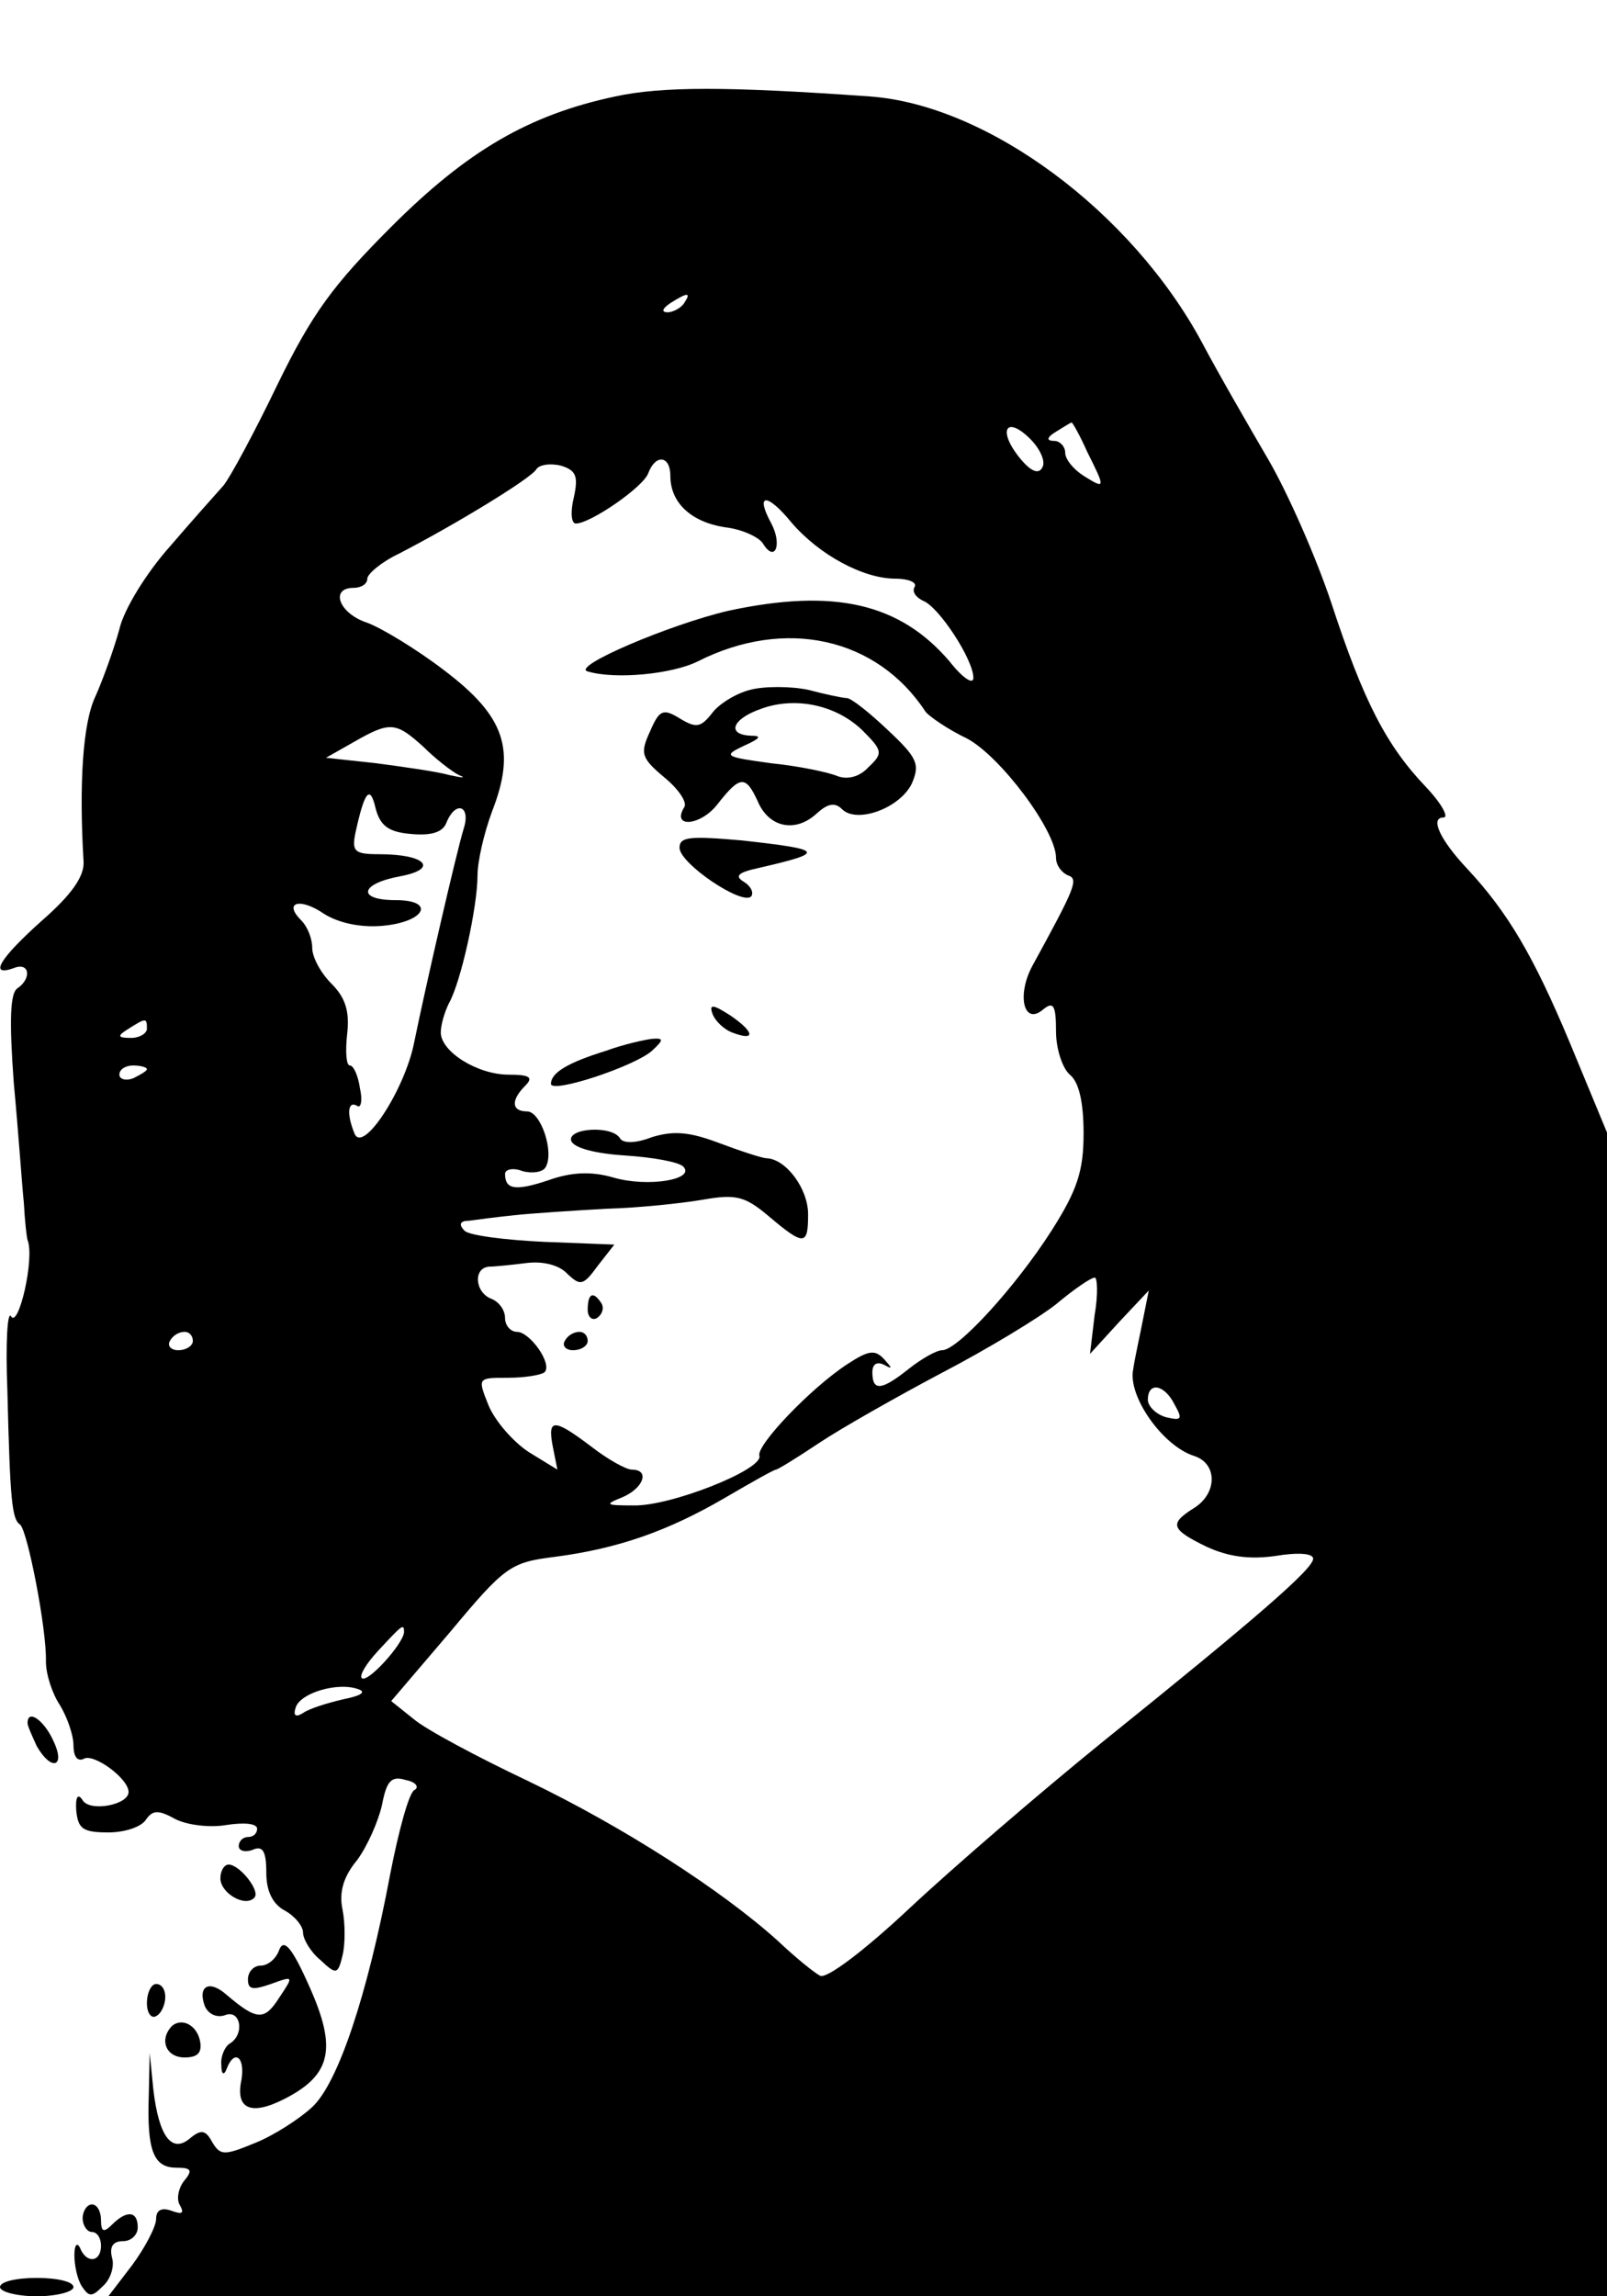 <?xml version="1.0" standalone="no"?>
<!DOCTYPE svg PUBLIC "-//W3C//DTD SVG 20010904//EN"
 "http://www.w3.org/TR/2001/REC-SVG-20010904/DTD/svg10.dtd">
<svg version="1.0" xmlns="http://www.w3.org/2000/svg"
 width="175pt" height="250pt" viewBox="0 0 175 250"
 preserveAspectRatio="xMidYMid meet">

<g transform="translate(0,250) scale(0.1,-0.1)"
fill="#000000" stroke="none">
<path d="M670 2395 c-94 -20 -161 -59 -244 -142 -63 -63 -86 -94 -124 -172
-25 -52 -52 -102 -59 -110 -8 -9 -34 -38 -58 -66 -25 -28 -50 -68 -55 -90 -6
-22 -18 -55 -26 -73 -14 -29 -18 -96 -13 -180 1 -16 -13 -36 -45 -64 -46 -41
-59 -62 -31 -52 17 7 20 -11 4 -22 -8 -5 -9 -35 -4 -103 5 -53 9 -112 11 -131
1 -19 3 -37 4 -40 8 -20 -10 -97 -18 -83 -4 6 -6 -30 -4 -80 3 -122 5 -141 14
-147 8 -7 29 -114 28 -149 0 -14 7 -35 15 -47 8 -13 15 -33 15 -44 0 -12 4
-18 11 -15 10 7 49 -21 49 -36 0 -14 -42 -22 -50 -9 -5 8 -8 4 -7 -11 2 -20 7
-24 35 -24 18 0 36 6 41 14 7 10 13 11 31 1 13 -7 38 -10 56 -7 19 3 34 2 34
-4 0 -5 -4 -9 -10 -9 -5 0 -10 -4 -10 -10 0 -5 7 -7 15 -4 11 5 15 -1 15 -25
0 -20 7 -34 20 -41 11 -6 20 -17 20 -24 0 -7 8 -21 19 -30 17 -16 19 -16 24 5
3 12 3 35 0 50 -4 19 1 36 16 54 11 15 23 42 27 60 5 26 10 32 26 27 11 -2 15
-8 9 -11 -6 -4 -17 -45 -26 -91 -25 -133 -57 -228 -85 -254 -14 -13 -42 -31
-62 -39 -34 -14 -38 -14 -47 1 -7 13 -12 14 -24 4 -20 -17 -34 2 -40 53 l-4
40 -1 -47 c-2 -59 5 -78 30 -78 17 0 18 -3 8 -15 -6 -8 -8 -20 -4 -26 5 -9 2
-10 -9 -6 -11 4 -17 1 -17 -9 0 -8 -12 -31 -26 -50 l-26 -34 816 0 816 0 0
633 0 634 -41 99 c-39 93 -67 141 -112 189 -29 31 -40 55 -25 55 6 0 -2 15
-19 33 -43 45 -68 93 -103 200 -17 51 -48 121 -69 157 -21 36 -54 93 -72 127
-77 143 -234 259 -362 268 -155 11 -226 11 -277 0z m75 -225 c-3 -5 -12 -10
-18 -10 -7 0 -6 4 3 10 19 12 23 12 15 0z m390 -179 c-4 -8 -13 -4 -25 11 -24
30 -14 46 12 20 11 -11 17 -25 13 -31z m49 17 c20 -40 20 -41 -4 -26 -11 7
-20 18 -20 25 0 7 -6 13 -12 13 -9 0 -8 4 2 10 8 5 16 10 17 10 1 0 9 -14 17
-32z m-559 -49 c-4 -16 -3 -29 2 -29 16 0 74 40 79 55 8 21 24 19 24 -3 0 -29
22 -50 59 -56 19 -2 38 -11 42 -18 13 -21 21 -1 9 22 -18 33 -5 34 22 1 30
-35 78 -61 113 -61 14 0 24 -4 21 -9 -3 -5 1 -11 9 -15 17 -6 55 -64 55 -84 0
-8 -12 0 -26 18 -54 63 -125 80 -241 55 -64 -15 -172 -61 -153 -66 30 -9 92
-3 120 11 95 48 195 26 248 -55 4 -5 24 -19 45 -29 36 -19 97 -100 97 -130 0
-8 6 -16 13 -19 12 -4 8 -13 -39 -99 -17 -32 -9 -65 12 -47 11 9 14 5 14 -24
0 -19 7 -40 15 -47 10 -8 15 -30 15 -64 0 -41 -7 -62 -35 -106 -39 -61 -102
-130 -119 -130 -6 0 -22 -9 -36 -20 -30 -24 -40 -25 -40 -4 0 9 5 12 13 8 9
-5 9 -4 0 6 -10 11 -17 10 -40 -5 -40 -26 -100 -89 -96 -100 4 -15 -97 -55
-137 -54 -31 0 -32 1 -12 9 23 10 30 30 10 30 -6 0 -26 11 -44 25 -41 31 -48
31 -42 0 l5 -25 -31 19 c-17 11 -37 34 -44 51 -12 30 -12 30 21 30 19 0 36 3
40 6 9 9 -16 44 -30 44 -7 0 -13 7 -13 15 0 9 -7 18 -15 21 -18 7 -20 34 -2
35 6 0 25 2 41 4 17 2 35 -2 44 -12 14 -13 17 -13 33 9 l18 23 -77 3 c-42 2
-81 7 -86 12 -7 7 -5 11 5 11 7 1 30 4 49 6 19 2 64 5 100 7 36 1 83 6 106 10
35 6 45 4 71 -18 39 -33 43 -32 43 2 0 28 -24 60 -45 61 -5 0 -29 8 -53 17
-32 12 -49 13 -72 6 -18 -7 -32 -7 -35 -1 -9 14 -57 11 -53 -3 3 -8 27 -14 59
-16 30 -2 58 -7 63 -12 14 -14 -38 -23 -76 -12 -24 7 -46 6 -71 -3 -36 -12
-47 -10 -47 7 0 5 9 7 19 3 11 -3 22 -1 25 4 10 16 -5 61 -20 61 -17 0 -18 12
-2 28 9 9 5 12 -18 12 -34 0 -74 25 -74 46 0 8 4 22 9 32 13 23 31 105 31 139
0 15 7 46 16 70 26 67 14 103 -52 153 -30 23 -68 46 -84 52 -31 10 -41 38 -15
38 8 0 15 4 15 10 0 5 15 18 34 27 62 32 144 82 150 92 3 5 15 7 27 4 16 -5
19 -11 14 -34z m-164 -272 c13 -13 31 -27 39 -31 8 -3 4 -3 -10 0 -14 4 -50 9
-80 13 l-55 6 30 17 c40 23 46 22 76 -5z m-13 -95 c22 -2 34 2 38 12 10 25 27
19 19 -6 -8 -26 -42 -174 -54 -233 -10 -51 -56 -122 -65 -99 -9 22 -7 36 3 30
4 -3 6 6 3 19 -2 14 -7 25 -11 25 -4 0 -5 15 -3 34 3 25 -2 40 -17 55 -12 12
-21 29 -21 39 0 10 -5 23 -12 30 -20 20 -1 25 25 7 16 -10 40 -15 63 -13 47 4
59 28 15 28 -43 0 -39 18 5 26 42 8 28 24 -23 24 -27 0 -30 3 -26 23 10 46 16
53 22 27 5 -19 14 -26 39 -28z m-288 -212 c0 -5 -8 -10 -17 -10 -15 0 -16 2
-3 10 19 12 20 12 20 0z m0 -44 c0 -2 -7 -6 -15 -10 -8 -3 -15 -1 -15 4 0 6 7
10 15 10 8 0 15 -2 15 -4z m1032 -268 l-5 -42 32 35 32 34 -6 -30 c-3 -16 -9
-42 -11 -56 -6 -29 32 -83 66 -94 26 -8 26 -41 0 -57 -27 -17 -25 -23 14 -42
24 -11 47 -14 75 -10 24 4 41 3 41 -3 0 -11 -61 -64 -230 -200 -69 -56 -163
-137 -210 -181 -48 -45 -90 -77 -97 -73 -6 3 -27 20 -46 38 -61 55 -168 124
-272 174 -55 26 -111 56 -124 67 l-25 20 64 75 c60 72 66 76 114 82 69 9 123
28 185 64 29 17 54 31 56 31 2 0 23 13 47 29 24 16 84 50 133 76 50 26 106 60
125 75 19 16 38 29 42 29 3 1 4 -18 0 -41z m-982 -28 c0 -5 -7 -10 -16 -10 -8
0 -12 5 -9 10 3 6 10 10 16 10 5 0 9 -4 9 -10z m1069 -69 c9 -16 8 -18 -9 -14
-11 3 -20 12 -20 19 0 20 18 17 29 -5z m-839 -248 c-1 -13 -40 -56 -46 -50 -3
3 5 16 18 30 26 28 28 30 28 20z m-66 -73 c-17 -4 -37 -10 -44 -15 -8 -5 -11
-3 -8 6 5 16 46 28 68 20 9 -3 4 -7 -16 -11z"/>
<path d="M817 1749 c-16 -4 -35 -16 -42 -26 -12 -15 -17 -16 -35 -5 -18 11
-22 9 -32 -14 -11 -24 -10 -29 15 -50 16 -13 26 -28 22 -33 -14 -23 18 -20 36
3 25 32 31 32 44 4 12 -29 41 -35 64 -14 12 11 20 13 28 5 16 -16 63 1 76 28
9 21 6 28 -26 58 -20 19 -40 35 -45 35 -4 0 -23 4 -42 9 -19 4 -48 4 -63 0z
m122 -44 c22 -22 23 -25 7 -40 -10 -11 -23 -14 -34 -10 -9 4 -42 11 -72 14
-51 7 -53 8 -30 19 18 8 20 11 8 11 -27 1 -21 18 10 29 37 14 82 5 111 -23z"/>
<path d="M740 1577 c0 -17 68 -63 78 -53 3 4 0 11 -8 16 -10 6 -7 10 16 15 74
17 72 20 -18 30 -57 5 -68 4 -68 -8z"/>
<path d="M776 1396 c3 -8 13 -17 21 -20 26 -10 25 0 -1 18 -20 13 -24 13 -20
2z"/>
<path d="M660 1356 c-42 -13 -60 -24 -60 -36 0 -11 91 19 110 36 13 12 13 14
0 13 -8 -1 -31 -6 -50 -13z"/>
<path d="M640 1074 c0 -8 5 -12 10 -9 6 4 8 11 5 16 -9 14 -15 11 -15 -7z"/>
<path d="M615 1040 c-3 -5 1 -10 9 -10 9 0 16 5 16 10 0 6 -4 10 -9 10 -6 0
-13 -4 -16 -10z"/>
<path d="M30 624 c0 -3 5 -14 10 -25 16 -28 32 -23 18 6 -10 22 -28 35 -28 19z"/>
<path d="M240 455 c0 -16 27 -32 37 -21 7 7 -16 36 -28 36 -5 0 -9 -7 -9 -15z"/>
<path d="M304 377 c-3 -9 -12 -17 -20 -17 -8 0 -14 -7 -14 -15 0 -11 5 -12 25
-5 25 9 25 9 9 -15 -16 -25 -24 -25 -57 3 -19 17 -32 10 -24 -12 4 -9 13 -13
22 -10 17 7 22 -21 5 -31 -5 -3 -10 -14 -9 -23 0 -11 3 -12 6 -4 8 21 20 13
16 -12 -7 -32 10 -40 47 -21 51 26 57 55 27 122 -19 43 -28 53 -33 40z"/>
<path d="M160 319 c0 -11 5 -17 10 -14 6 3 10 13 10 21 0 8 -4 14 -10 14 -5 0
-10 -9 -10 -21z"/>
<path d="M187 294 c-14 -15 -6 -34 14 -34 14 0 19 5 17 17 -3 18 -20 27 -31
17z"/>
<path d="M90 85 c0 -8 5 -15 10 -15 6 0 10 -7 10 -15 0 -18 -16 -20 -23 -2 -3
6 -6 3 -6 -8 0 -11 3 -26 8 -34 8 -12 11 -12 23 0 8 7 13 21 10 31 -3 12 1 18
12 18 9 0 16 7 16 15 0 18 -12 19 -28 3 -9 -9 -12 -8 -12 5 0 9 -4 17 -10 17
-5 0 -10 -7 -10 -15z"/>
<path d="M0 10 c0 -5 18 -10 40 -10 22 0 40 5 40 10 0 6 -18 10 -40 10 -22 0
-40 -4 -40 -10z"/>
</g>
</svg>
